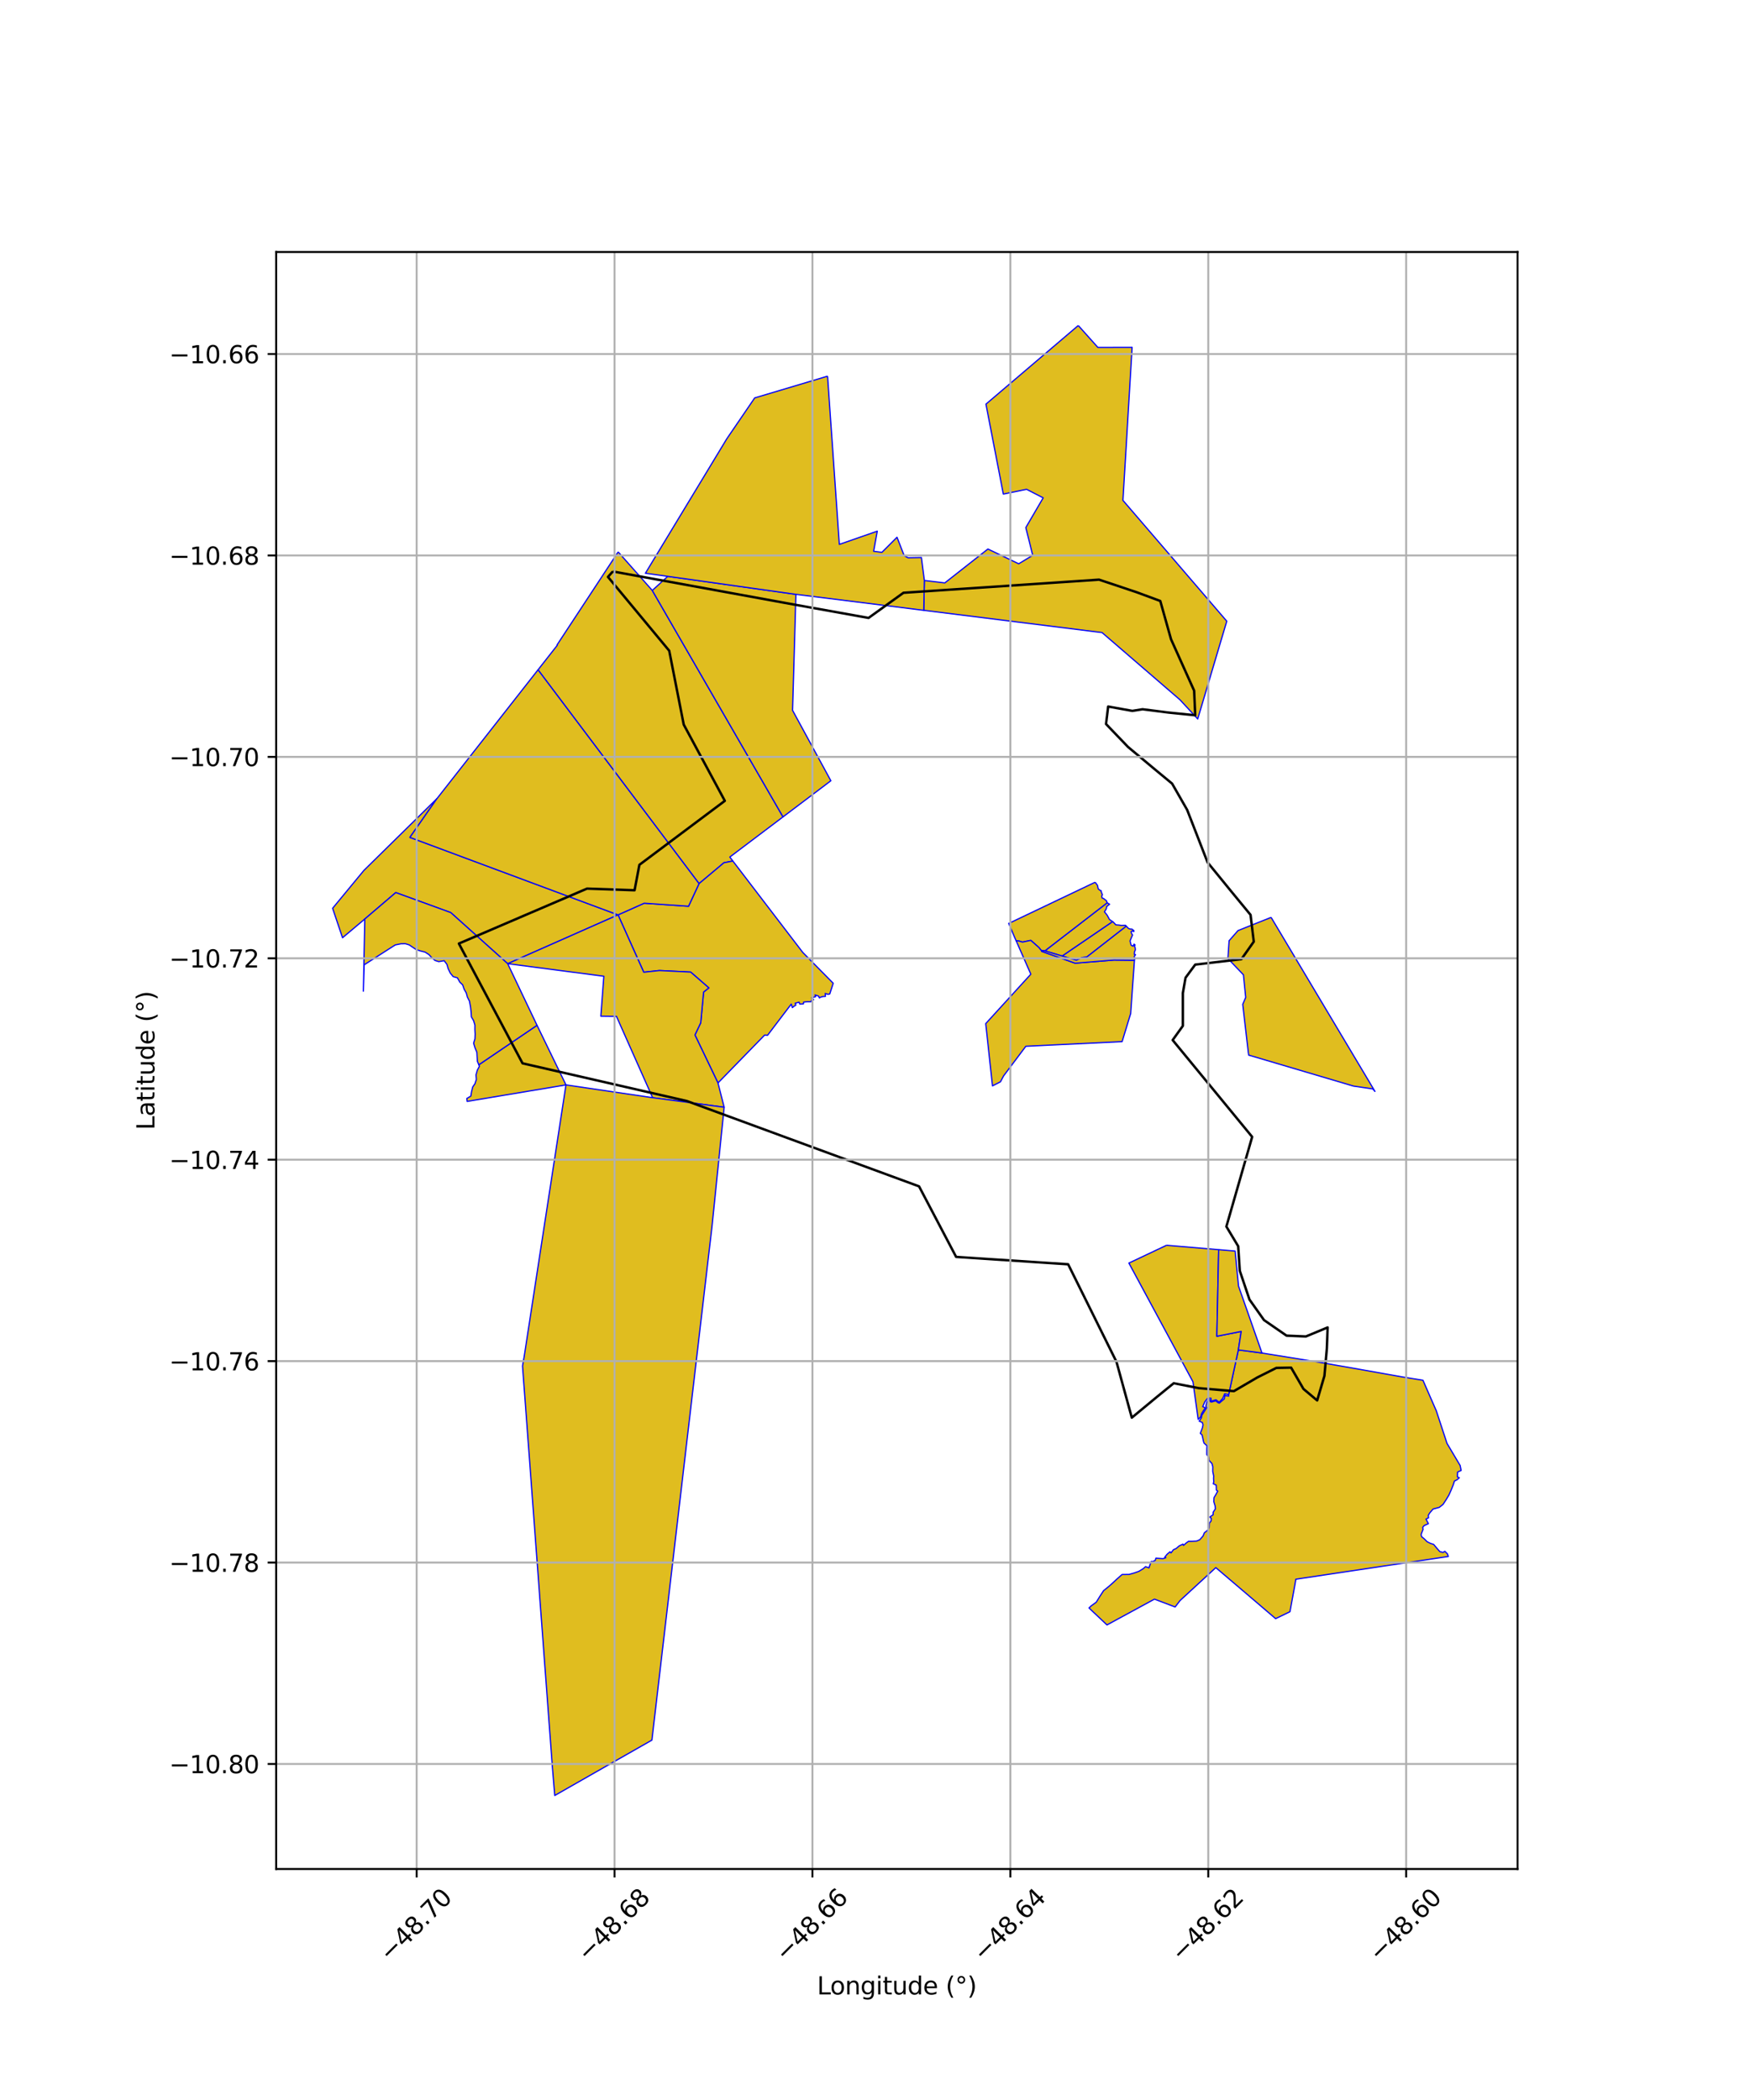 <?xml version="1.0" encoding="utf-8" standalone="no"?>
<!DOCTYPE svg PUBLIC "-//W3C//DTD SVG 1.1//EN"
  "http://www.w3.org/Graphics/SVG/1.1/DTD/svg11.dtd">
<svg xmlns:xlink="http://www.w3.org/1999/xlink" width="720pt" height="864pt" viewBox="0 0 720 864" xmlns="http://www.w3.org/2000/svg" version="1.1">
 <defs>
  <style type="text/css">*{stroke-linejoin: round; stroke-linecap: butt}</style>
 </defs>
 <g id="figure_1">
  <g id="patch_1">
   <path d="M 0 864 
L 720 864 
L 720 0 
L 0 0 
z
" style="fill: #ffffff"/>
  </g>
  <g id="axes_1">
   <g id="patch_2">
    <path d="M 113.628 768.96 
L 624.372 768.96 
L 624.372 103.68 
L 113.628 103.68 
z
" style="fill: #ffffff"/>
   </g>
   <g id="PatchCollection_1">
    <path d="M 254.326 227.074 
L 268.368 242.925 
L 322.155 336.094 
L 300.27 352.613 
L 301.52 354.248 
L 297.85 354.96 
L 287.603 363.553 
L 221.352 275.582 
L 229.315 265.438 
L 229.188 265.321 
L 254.326 227.074 
" clip-path="url(#pfa0e56317e)" style="fill: #e0bd1f; stroke: #0000ff; stroke-width: 0.5"/>
    <path d="M 301.52 354.248 
L 330.284 391.858 
L 342.803 404.532 
L 341.389 408.946 
L 340.638 409.109 
L 339.513 408.738 
L 339.62 409.935 
L 338.525 410.006 
L 337.369 410.353 
L 337.147 410.603 
L 336.755 409.805 
L 335.313 409.34 
L 335.563 410.059 
L 333.911 410.552 
L 334.768 411.316 
L 333.9 411.498 
L 333.648 412.155 
L 332.135 412.145 
L 330.655 412.29 
L 330.533 413.037 
L 329.066 413.115 
L 328.754 412.319 
L 327.161 412.768 
L 327.442 413.531 
L 326.553 414.098 
L 326.01 414.561 
L 325.551 413.111 
L 315.804 425.931 
L 314.603 425.851 
L 295.395 445.562 
L 285.918 425.816 
L 288.295 420.8 
L 289.475 408.153 
L 291.636 406.442 
L 284.153 399.938 
L 271.285 399.31 
L 264.855 400.001 
L 254.278 376.406 
L 265.046 371.606 
L 283.279 372.855 
L 287.603 363.553 
L 297.85 354.96 
L 301.52 354.248 
" clip-path="url(#pfa0e56317e)" style="fill: #e0bd1f; stroke: #0000ff; stroke-width: 0.5"/>
    <path d="M 274.752 237.122 
L 327.456 244.535 
L 326.089 292.272 
L 341.836 321.224 
L 334.979 326.415 
L 322.155 336.094 
L 268.368 242.925 
L 274.752 237.122 
" clip-path="url(#pfa0e56317e)" style="fill: #e0bd1f; stroke: #0000ff; stroke-width: 0.5"/>
    <path d="M 179.8 328.534 
L 168.645 344.525 
L 254.278 376.406 
L 208.875 396.486 
L 185.472 375.478 
L 162.832 367.233 
L 149.911 378.262 
L 140.927 385.814 
L 136.844 373.694 
L 149.711 358.118 
L 179.8 328.534 
" clip-path="url(#pfa0e56317e)" style="fill: #e0bd1f; stroke: #0000ff; stroke-width: 0.5"/>
    <path d="M 221.352 275.582 
L 287.603 363.553 
L 283.279 372.855 
L 265.046 371.606 
L 254.278 376.406 
L 168.645 344.525 
L 179.8 328.534 
L 221.352 275.582 
" clip-path="url(#pfa0e56317e)" style="fill: #e0bd1f; stroke: #0000ff; stroke-width: 0.5"/>
    <path d="M 509.486 555.382 
L 519.214 556.667 
L 523.232 557.32 
L 541.11 560.202 
L 558.794 563.279 
L 577.114 566.544 
L 577.748 566.63 
L 585.449 567.888 
L 590.951 580.488 
L 595.339 593.858 
L 600.754 602.961 
L 601.156 604.98 
L 599.693 605.646 
L 599.601 607.62 
L 600.4 607.995 
L 599.507 608.784 
L 598.397 609.348 
L 597.913 610.876 
L 597.018 613.101 
L 596.127 615.09 
L 595.07 616.867 
L 593.709 618.957 
L 592.138 620.187 
L 589.614 620.854 
L 588.207 622.491 
L 587.623 623.467 
L 587.741 624.473 
L 586.689 624.987 
L 587.674 626.883 
L 585.913 627.678 
L 585.326 628.422 
L 585.48 629.221 
L 584.723 631.208 
L 584.773 631.868 
L 584.965 632.303 
L 585.875 633.027 
L 587.166 634.307 
L 588.504 634.978 
L 589.858 635.423 
L 591.288 637.13 
L 592.383 638.37 
L 593.682 638.725 
L 594.454 638.258 
L 595.489 639.274 
L 595.874 640.39 
L 569.788 644.255 
L 548.728 647.407 
L 533.155 649.736 
L 532.824 651.695 
L 530.727 663.111 
L 524.821 665.956 
L 516.072 658.475 
L 500.223 644.968 
L 497.832 647.169 
L 485.496 658.527 
L 483.48 661.156 
L 474.981 657.932 
L 455.445 668.546 
L 448.046 661.568 
L 448.905 660.727 
L 451.027 659.192 
L 452.467 656.86 
L 454.037 654.449 
L 456.221 652.682 
L 457.998 651.106 
L 459.388 649.791 
L 461.647 647.801 
L 464.553 647.76 
L 466.62 647.175 
L 468.559 646.497 
L 470.311 645.429 
L 471.311 644.577 
L 472.715 645.061 
L 473.64 642.414 
L 474.34 642.45 
L 475.293 641.975 
L 475.564 641.086 
L 478.501 641.276 
L 479.66 640.889 
L 479.223 640.638 
L 480.181 639.455 
L 481.371 638.45 
L 481.777 638.921 
L 482.803 637.578 
L 483.865 637.122 
L 485.138 636.034 
L 486.685 635.306 
L 486.921 635.817 
L 488.1 634.779 
L 488.983 634.148 
L 490.286 634.133 
L 492.317 634.039 
L 493.602 633.503 
L 494.962 631.961 
L 495.519 630.625 
L 497.059 629.41 
L 497.452 628.541 
L 497.537 626.693 
L 498.268 625.78 
L 498.366 624.687 
L 497.739 624.154 
L 498.294 623.765 
L 499.125 623.211 
L 499.14 622.163 
L 500.059 620.747 
L 499.93 619.587 
L 499.393 617.852 
L 499.467 616.181 
L 500.19 614.993 
L 500.998 613.517 
L 500.439 613.017 
L 500.419 611.988 
L 500.372 611.012 
L 499.165 610.462 
L 499.369 609.675 
L 499.29 608.238 
L 499.342 607.266 
L 498.958 605.413 
L 498.978 603.437 
L 498.637 602.153 
L 497.456 600.874 
L 497.239 599.339 
L 496.496 598.488 
L 496.5 596.101 
L 496.591 594.83 
L 495.376 593.74 
L 495.106 592.867 
L 494.842 591.537 
L 494.53 590.301 
L 493.845 589.728 
L 494.716 587.401 
L 494.954 586.205 
L 494.67 585.259 
L 493.386 584.709 
L 494.3 583.315 
L 494.422 582.347 
L 496.49 579.155 
L 496.091 578.653 
L 496.501 576.879 
L 497.262 575.714 
L 497.867 575.959 
L 497.931 576.666 
L 498.436 576.841 
L 500.191 576.349 
L 501.032 577.05 
L 501.666 577.294 
L 502.386 576.663 
L 503.753 575.52 
L 503.979 573.969 
L 504.401 574.221 
L 505.53 574.42 
L 505.508 573.817 
L 509.486 555.382 
" clip-path="url(#pfa0e56317e)" style="fill: #e0bd1f; stroke: #0000ff; stroke-width: 0.5"/>
    <path d="M 479.932 512.343 
L 501.386 514.148 
L 500.645 549.771 
L 510.675 547.789 
L 509.486 555.382 
L 505.491 573.787 
L 503.875 573.44 
L 503.093 575.294 
L 501.623 576.934 
L 500.272 575.905 
L 498.311 576.468 
L 498.219 575.237 
L 496.783 575.343 
L 495.696 576.743 
L 494.839 578.732 
L 495.921 579.225 
L 495.199 580.263 
L 494.365 581.585 
L 494.007 582.905 
L 492.963 583.979 
L 490.82 568.517 
L 464.459 519.664 
L 479.932 512.343 
" clip-path="url(#pfa0e56317e)" style="fill: #e0bd1f; stroke: #0000ff; stroke-width: 0.5"/>
    <path d="M 254.278 376.406 
L 264.855 400.001 
L 271.285 399.31 
L 284.153 399.938 
L 291.636 406.442 
L 289.475 408.153 
L 288.295 420.8 
L 285.918 425.816 
L 295.395 445.562 
L 297.942 455.553 
L 268.504 451.625 
L 253.631 418.162 
L 247.197 418.09 
L 248.444 401.653 
L 208.875 396.486 
L 254.278 376.406 
" clip-path="url(#pfa0e56317e)" style="fill: #e0bd1f; stroke: #0000ff; stroke-width: 0.5"/>
    <path d="M 220.951 421.839 
L 232.857 446.361 
L 192.19 453.155 
L 192.055 451.949 
L 193.721 450.963 
L 193.992 449.203 
L 194.499 447.192 
L 195.446 445.809 
L 195.616 445.169 
L 195.983 444.165 
L 195.842 442.229 
L 196.383 440.317 
L 197.249 438.668 
L 197.001 438.08 
L 220.951 421.839 
" clip-path="url(#pfa0e56317e)" style="fill: #e0bd1f; stroke: #0000ff; stroke-width: 0.5"/>
    <path d="M 162.832 367.233 
L 185.472 375.478 
L 208.875 396.486 
L 220.951 421.839 
L 197.001 438.08 
L 196.417 436.697 
L 196.296 434.721 
L 196.195 432.93 
L 195.422 431.096 
L 194.858 429.186 
L 195.401 427.423 
L 195.479 425.445 
L 195.376 423.628 
L 195.383 421.74 
L 194.84 419.914 
L 193.933 418.357 
L 193.833 416.514 
L 193.584 414.296 
L 193.156 411.906 
L 192.293 410.223 
L 191.833 408.522 
L 190.96 406.987 
L 190.351 405.203 
L 189.173 404.072 
L 188.191 402.306 
L 186.45 401.819 
L 185.22 400.3 
L 184.394 398.535 
L 183.884 396.771 
L 182.739 395.264 
L 180.504 395.645 
L 179.005 395.179 
L 177.679 394.047 
L 176.429 392.708 
L 174.861 391.718 
L 172.774 391.192 
L 171.076 390.579 
L 169.628 389.611 
L 168.374 388.763 
L 166.77 388.273 
L 164.946 388.309 
L 162.604 388.781 
L 149.839 396.951 
L 149.505 407.799 
L 150.08 378.482 
L 149.911 378.262 
L 162.832 367.233 
" clip-path="url(#pfa0e56317e)" style="fill: #e0bd1f; stroke: #0000ff; stroke-width: 0.5"/>
    <path d="M 457.752 379.161 
L 457.927 379.273 
L 459.092 380.499 
L 460.481 380.602 
L 461.373 380.76 
L 463.022 380.676 
L 463.401 381.062 
L 463.357 381.096 
L 447.106 393.772 
L 445.205 393.961 
L 442.837 395.069 
L 436.978 393.331 
L 457.705 379.192 
L 457.752 379.161 
" clip-path="url(#pfa0e56317e)" style="fill: #e0bd1f; stroke: #0000ff; stroke-width: 0.5"/>
    <path d="M 455.509 371.45 
L 456.517 372.025 
L 455.34 372.952 
L 455.173 373.893 
L 454.403 375.131 
L 455.024 375.905 
L 455.514 376.538 
L 456.203 377.802 
L 456.451 378.287 
L 457.752 379.161 
L 457.705 379.192 
L 436.978 393.331 
L 429.879 391.219 
L 455.464 371.484 
L 455.509 371.45 
" clip-path="url(#pfa0e56317e)" style="fill: #e0bd1f; stroke: #0000ff; stroke-width: 0.5"/>
    <path d="M 450.561 362.981 
L 451.059 363.618 
L 451.526 364.254 
L 451.844 365.716 
L 452.544 366.285 
L 453.029 366.451 
L 453.116 367.02 
L 453.572 368.142 
L 453.281 368.575 
L 453.433 369.456 
L 454.079 369.714 
L 455.227 370.592 
L 455.509 371.45 
L 455.464 371.484 
L 429.879 391.219 
L 428.557 391.049 
L 428.208 390.849 
L 427.503 389.914 
L 424.107 386.894 
L 420.67 387.601 
L 419.299 387.184 
L 418.075 387.079 
L 417.47 385.725 
L 415.013 379.926 
L 450.561 362.981 
" clip-path="url(#pfa0e56317e)" style="fill: #e0bd1f; stroke: #0000ff; stroke-width: 0.5"/>
    <path d="M 443.629 133.92 
L 444.223 134.584 
L 451.705 142.95 
L 465.784 142.914 
L 462.011 205.867 
L 469.232 214.264 
L 504.731 255.572 
L 493.178 294.455 
L 492.779 295.801 
L 485.483 287.921 
L 453.41 260.259 
L 380.059 251.105 
L 380.306 238.821 
L 388.713 239.83 
L 406.451 225.883 
L 419.115 231.958 
L 424.885 228.472 
L 423.541 223.043 
L 422.046 217.064 
L 429.193 204.826 
L 422.357 201.321 
L 412.798 203.284 
L 405.643 166.275 
L 443.629 133.92 
" clip-path="url(#pfa0e56317e)" style="fill: #e0bd1f; stroke: #0000ff; stroke-width: 0.5"/>
    <path d="M 340.48 154.767 
L 345.328 223.975 
L 360.937 218.539 
L 359.438 226.809 
L 362.849 227.245 
L 369.057 221.039 
L 372.008 228.628 
L 373.608 229.483 
L 379.095 229.384 
L 380.306 238.821 
L 380.059 251.105 
L 327.456 244.535 
L 274.752 237.122 
L 265.532 235.858 
L 299.018 180.539 
L 310.508 163.708 
L 340.48 154.767 
" clip-path="url(#pfa0e56317e)" style="fill: #e0bd1f; stroke: #0000ff; stroke-width: 0.5"/>
    <path d="M 424.107 386.894 
L 427.503 389.914 
L 428.208 390.849 
L 428.557 391.049 
L 428.562 391.415 
L 442.326 396.279 
L 458.324 394.983 
L 466.644 395.075 
L 466.799 394.302 
L 465.193 416.99 
L 461.668 428.55 
L 422.058 430.464 
L 412.904 442.662 
L 411.617 445.094 
L 408.328 446.765 
L 405.556 421.139 
L 424.114 400.808 
L 418.075 387.079 
L 419.299 387.184 
L 420.67 387.601 
L 424.107 386.894 
" clip-path="url(#pfa0e56317e)" style="fill: #e0bd1f; stroke: #0000ff; stroke-width: 0.5"/>
    <path d="M 463.401 381.062 
L 464.328 382.008 
L 465.153 382.278 
L 465.696 382.242 
L 466.506 382.897 
L 466.471 383.276 
L 465.896 383.026 
L 465.359 383.321 
L 465.627 384.205 
L 465.961 384.678 
L 465.6 385.503 
L 464.931 387.127 
L 465.368 388.878 
L 466.159 389.307 
L 466.59 388.45 
L 467.01 388.804 
L 466.76 389.101 
L 467.049 390.035 
L 467.101 390.879 
L 466.771 391.547 
L 466.687 392.656 
L 467.185 392.792 
L 466.654 393.529 
L 466.799 394.302 
L 466.644 395.075 
L 458.324 394.983 
L 442.326 396.279 
L 428.562 391.415 
L 428.557 391.049 
L 429.879 391.219 
L 436.978 393.331 
L 442.837 395.069 
L 445.205 393.961 
L 447.106 393.772 
L 463.357 381.096 
L 463.401 381.062 
" clip-path="url(#pfa0e56317e)" style="fill: #e0bd1f; stroke: #0000ff; stroke-width: 0.5"/>
    <path d="M 522.97 377.431 
L 565.705 449.045 
L 564.753 447.998 
L 556.847 446.849 
L 514.222 434.241 
L 513.76 434.13 
L 513.583 433.028 
L 511.297 413.214 
L 512.518 410.374 
L 511.585 401.075 
L 505.206 394.385 
L 505.688 387.042 
L 509.345 382.873 
L 522.97 377.431 
" clip-path="url(#pfa0e56317e)" style="fill: #e0bd1f; stroke: #0000ff; stroke-width: 0.5"/>
    <path d="M 232.857 446.361 
L 268.504 451.625 
L 297.942 455.553 
L 292.991 504.157 
L 268.213 715.934 
L 244.416 729.492 
L 228.236 738.72 
L 227.235 726.586 
L 214.982 562.006 
L 215.62 558.388 
L 232.857 446.361 
" clip-path="url(#pfa0e56317e)" style="fill: #e0bd1f; stroke: #0000ff; stroke-width: 0.5"/>
    <path d="M 501.386 514.148 
L 508.169 514.724 
L 509.565 529.146 
L 519.214 556.667 
L 509.486 555.382 
L 510.675 547.789 
L 500.645 549.771 
L 501.386 514.148 
" clip-path="url(#pfa0e56317e)" style="fill: #e0bd1f; stroke: #0000ff; stroke-width: 0.5"/>
   </g>
   <g id="PatchCollection_2">
    <path d="M 252.124 235.112 
L 327.282 248.836 
L 357.345 254.235 
L 371.713 243.886 
L 452.176 238.487 
L 467.649 243.661 
L 477.375 247.261 
L 481.796 263.009 
L 491.302 284.158 
L 491.744 294.282 
L 480.691 293.157 
L 470.081 291.807 
L 465.881 292.482 
L 455.933 290.682 
L 455.049 297.881 
L 464.112 307.331 
L 475.165 316.555 
L 482.239 322.404 
L 488.428 333.203 
L 496.828 354.801 
L 506.554 366.725 
L 514.512 376.399 
L 515.838 387.424 
L 510.754 394.623 
L 491.744 396.873 
L 487.765 402.272 
L 486.66 408.572 
L 486.66 422.07 
L 482.46 427.92 
L 515.175 467.741 
L 504.565 504.638 
L 509.428 512.737 
L 510.091 522.862 
L 514.07 534.673 
L 520.038 543.11 
L 529.322 549.522 
L 537.28 549.859 
L 546.233 546.147 
L 545.901 554.921 
L 544.907 566.058 
L 541.922 576.182 
L 536.287 571.454 
L 531.201 562.683 
L 525.122 562.796 
L 517.275 566.733 
L 507.659 572.357 
L 493.181 571.12 
L 482.902 569.095 
L 476.27 574.495 
L 465.66 583.269 
L 459.36 560.321 
L 439.465 520.162 
L 393.376 517.125 
L 378.123 488.102 
L 282.629 453.005 
L 214.988 437.482 
L 188.793 388.211 
L 241.514 365.6 
L 261.077 366.275 
L 263.066 355.814 
L 298.213 329.491 
L 281.303 298.106 
L 275.335 267.734 
L 250.135 237.362 
L 252.124 235.112 
" clip-path="url(#pfa0e56317e)" style="fill: none; stroke: #000000"/>
   </g>
   <g id="matplotlib.axis_1">
    <g id="xtick_1">
     <g id="line2d_1">
      <path d="M 171.421 768.96 
L 171.421 103.68 
" clip-path="url(#pfa0e56317e)" style="fill: none; stroke: #b0b0b0; stroke-width: 0.8; stroke-linecap: square"/>
     </g>
     <g id="line2d_2">
      <defs>
       <path id="m8a03e02951" d="M 0 0 
L 0 3.5 
" style="stroke: #000000; stroke-width: 0.8"/>
      </defs>
      <g>
       <use xlink:href="#m8a03e02951" x="171.421" y="768.96" style="stroke: #000000; stroke-width: 0.8"/>
      </g>
     </g>
     <g id="text_1">
      <!-- −48.70 -->
      <g transform="translate(160.288 807.501) rotate(-45) scale(0.1 -0.1)">
       <defs>
        <path id="DejaVuSans-2212" d="M 678 2272 
L 4684 2272 
L 4684 1741 
L 678 1741 
L 678 2272 
z
" transform="scale(0.016)"/>
        <path id="DejaVuSans-34" d="M 2419 4116 
L 825 1625 
L 2419 1625 
L 2419 4116 
z
M 2253 4666 
L 3047 4666 
L 3047 1625 
L 3713 1625 
L 3713 1100 
L 3047 1100 
L 3047 0 
L 2419 0 
L 2419 1100 
L 313 1100 
L 313 1709 
L 2253 4666 
z
" transform="scale(0.016)"/>
        <path id="DejaVuSans-38" d="M 2034 2216 
Q 1584 2216 1326 1975 
Q 1069 1734 1069 1313 
Q 1069 891 1326 650 
Q 1584 409 2034 409 
Q 2484 409 2743 651 
Q 3003 894 3003 1313 
Q 3003 1734 2745 1975 
Q 2488 2216 2034 2216 
z
M 1403 2484 
Q 997 2584 770 2862 
Q 544 3141 544 3541 
Q 544 4100 942 4425 
Q 1341 4750 2034 4750 
Q 2731 4750 3128 4425 
Q 3525 4100 3525 3541 
Q 3525 3141 3298 2862 
Q 3072 2584 2669 2484 
Q 3125 2378 3379 2068 
Q 3634 1759 3634 1313 
Q 3634 634 3220 271 
Q 2806 -91 2034 -91 
Q 1263 -91 848 271 
Q 434 634 434 1313 
Q 434 1759 690 2068 
Q 947 2378 1403 2484 
z
M 1172 3481 
Q 1172 3119 1398 2916 
Q 1625 2713 2034 2713 
Q 2441 2713 2670 2916 
Q 2900 3119 2900 3481 
Q 2900 3844 2670 4047 
Q 2441 4250 2034 4250 
Q 1625 4250 1398 4047 
Q 1172 3844 1172 3481 
z
" transform="scale(0.016)"/>
        <path id="DejaVuSans-2e" d="M 684 794 
L 1344 794 
L 1344 0 
L 684 0 
L 684 794 
z
" transform="scale(0.016)"/>
        <path id="DejaVuSans-37" d="M 525 4666 
L 3525 4666 
L 3525 4397 
L 1831 0 
L 1172 0 
L 2766 4134 
L 525 4134 
L 525 4666 
z
" transform="scale(0.016)"/>
        <path id="DejaVuSans-30" d="M 2034 4250 
Q 1547 4250 1301 3770 
Q 1056 3291 1056 2328 
Q 1056 1369 1301 889 
Q 1547 409 2034 409 
Q 2525 409 2770 889 
Q 3016 1369 3016 2328 
Q 3016 3291 2770 3770 
Q 2525 4250 2034 4250 
z
M 2034 4750 
Q 2819 4750 3233 4129 
Q 3647 3509 3647 2328 
Q 3647 1150 3233 529 
Q 2819 -91 2034 -91 
Q 1250 -91 836 529 
Q 422 1150 422 2328 
Q 422 3509 836 4129 
Q 1250 4750 2034 4750 
z
" transform="scale(0.016)"/>
       </defs>
       <use xlink:href="#DejaVuSans-2212"/>
       <use xlink:href="#DejaVuSans-34" transform="translate(83.789 0)"/>
       <use xlink:href="#DejaVuSans-38" transform="translate(147.412 0)"/>
       <use xlink:href="#DejaVuSans-2e" transform="translate(211.035 0)"/>
       <use xlink:href="#DejaVuSans-37" transform="translate(242.822 0)"/>
       <use xlink:href="#DejaVuSans-30" transform="translate(306.445 0)"/>
      </g>
     </g>
    </g>
    <g id="xtick_2">
     <g id="line2d_3">
      <path d="M 252.845 768.96 
L 252.845 103.68 
" clip-path="url(#pfa0e56317e)" style="fill: none; stroke: #b0b0b0; stroke-width: 0.8; stroke-linecap: square"/>
     </g>
     <g id="line2d_4">
      <g>
       <use xlink:href="#m8a03e02951" x="252.845" y="768.96" style="stroke: #000000; stroke-width: 0.8"/>
      </g>
     </g>
     <g id="text_2">
      <!-- −48.68 -->
      <g transform="translate(241.712 807.501) rotate(-45) scale(0.1 -0.1)">
       <defs>
        <path id="DejaVuSans-36" d="M 2113 2584 
Q 1688 2584 1439 2293 
Q 1191 2003 1191 1497 
Q 1191 994 1439 701 
Q 1688 409 2113 409 
Q 2538 409 2786 701 
Q 3034 994 3034 1497 
Q 3034 2003 2786 2293 
Q 2538 2584 2113 2584 
z
M 3366 4563 
L 3366 3988 
Q 3128 4100 2886 4159 
Q 2644 4219 2406 4219 
Q 1781 4219 1451 3797 
Q 1122 3375 1075 2522 
Q 1259 2794 1537 2939 
Q 1816 3084 2150 3084 
Q 2853 3084 3261 2657 
Q 3669 2231 3669 1497 
Q 3669 778 3244 343 
Q 2819 -91 2113 -91 
Q 1303 -91 875 529 
Q 447 1150 447 2328 
Q 447 3434 972 4092 
Q 1497 4750 2381 4750 
Q 2619 4750 2861 4703 
Q 3103 4656 3366 4563 
z
" transform="scale(0.016)"/>
       </defs>
       <use xlink:href="#DejaVuSans-2212"/>
       <use xlink:href="#DejaVuSans-34" transform="translate(83.789 0)"/>
       <use xlink:href="#DejaVuSans-38" transform="translate(147.412 0)"/>
       <use xlink:href="#DejaVuSans-2e" transform="translate(211.035 0)"/>
       <use xlink:href="#DejaVuSans-36" transform="translate(242.822 0)"/>
       <use xlink:href="#DejaVuSans-38" transform="translate(306.445 0)"/>
      </g>
     </g>
    </g>
    <g id="xtick_3">
     <g id="line2d_5">
      <path d="M 334.268 768.96 
L 334.268 103.68 
" clip-path="url(#pfa0e56317e)" style="fill: none; stroke: #b0b0b0; stroke-width: 0.8; stroke-linecap: square"/>
     </g>
     <g id="line2d_6">
      <g>
       <use xlink:href="#m8a03e02951" x="334.268" y="768.96" style="stroke: #000000; stroke-width: 0.8"/>
      </g>
     </g>
     <g id="text_3">
      <!-- −48.66 -->
      <g transform="translate(323.135 807.501) rotate(-45) scale(0.1 -0.1)">
       <use xlink:href="#DejaVuSans-2212"/>
       <use xlink:href="#DejaVuSans-34" transform="translate(83.789 0)"/>
       <use xlink:href="#DejaVuSans-38" transform="translate(147.412 0)"/>
       <use xlink:href="#DejaVuSans-2e" transform="translate(211.035 0)"/>
       <use xlink:href="#DejaVuSans-36" transform="translate(242.822 0)"/>
       <use xlink:href="#DejaVuSans-36" transform="translate(306.445 0)"/>
      </g>
     </g>
    </g>
    <g id="xtick_4">
     <g id="line2d_7">
      <path d="M 415.691 768.96 
L 415.691 103.68 
" clip-path="url(#pfa0e56317e)" style="fill: none; stroke: #b0b0b0; stroke-width: 0.8; stroke-linecap: square"/>
     </g>
     <g id="line2d_8">
      <g>
       <use xlink:href="#m8a03e02951" x="415.691" y="768.96" style="stroke: #000000; stroke-width: 0.8"/>
      </g>
     </g>
     <g id="text_4">
      <!-- −48.64 -->
      <g transform="translate(404.558 807.501) rotate(-45) scale(0.1 -0.1)">
       <use xlink:href="#DejaVuSans-2212"/>
       <use xlink:href="#DejaVuSans-34" transform="translate(83.789 0)"/>
       <use xlink:href="#DejaVuSans-38" transform="translate(147.412 0)"/>
       <use xlink:href="#DejaVuSans-2e" transform="translate(211.035 0)"/>
       <use xlink:href="#DejaVuSans-36" transform="translate(242.822 0)"/>
       <use xlink:href="#DejaVuSans-34" transform="translate(306.445 0)"/>
      </g>
     </g>
    </g>
    <g id="xtick_5">
     <g id="line2d_9">
      <path d="M 497.114 768.96 
L 497.114 103.68 
" clip-path="url(#pfa0e56317e)" style="fill: none; stroke: #b0b0b0; stroke-width: 0.8; stroke-linecap: square"/>
     </g>
     <g id="line2d_10">
      <g>
       <use xlink:href="#m8a03e02951" x="497.114" y="768.96" style="stroke: #000000; stroke-width: 0.8"/>
      </g>
     </g>
     <g id="text_5">
      <!-- −48.62 -->
      <g transform="translate(485.981 807.501) rotate(-45) scale(0.1 -0.1)">
       <defs>
        <path id="DejaVuSans-32" d="M 1228 531 
L 3431 531 
L 3431 0 
L 469 0 
L 469 531 
Q 828 903 1448 1529 
Q 2069 2156 2228 2338 
Q 2531 2678 2651 2914 
Q 2772 3150 2772 3378 
Q 2772 3750 2511 3984 
Q 2250 4219 1831 4219 
Q 1534 4219 1204 4116 
Q 875 4013 500 3803 
L 500 4441 
Q 881 4594 1212 4672 
Q 1544 4750 1819 4750 
Q 2544 4750 2975 4387 
Q 3406 4025 3406 3419 
Q 3406 3131 3298 2873 
Q 3191 2616 2906 2266 
Q 2828 2175 2409 1742 
Q 1991 1309 1228 531 
z
" transform="scale(0.016)"/>
       </defs>
       <use xlink:href="#DejaVuSans-2212"/>
       <use xlink:href="#DejaVuSans-34" transform="translate(83.789 0)"/>
       <use xlink:href="#DejaVuSans-38" transform="translate(147.412 0)"/>
       <use xlink:href="#DejaVuSans-2e" transform="translate(211.035 0)"/>
       <use xlink:href="#DejaVuSans-36" transform="translate(242.822 0)"/>
       <use xlink:href="#DejaVuSans-32" transform="translate(306.445 0)"/>
      </g>
     </g>
    </g>
    <g id="xtick_6">
     <g id="line2d_11">
      <path d="M 578.538 768.96 
L 578.538 103.68 
" clip-path="url(#pfa0e56317e)" style="fill: none; stroke: #b0b0b0; stroke-width: 0.8; stroke-linecap: square"/>
     </g>
     <g id="line2d_12">
      <g>
       <use xlink:href="#m8a03e02951" x="578.538" y="768.96" style="stroke: #000000; stroke-width: 0.8"/>
      </g>
     </g>
     <g id="text_6">
      <!-- −48.60 -->
      <g transform="translate(567.404 807.501) rotate(-45) scale(0.1 -0.1)">
       <use xlink:href="#DejaVuSans-2212"/>
       <use xlink:href="#DejaVuSans-34" transform="translate(83.789 0)"/>
       <use xlink:href="#DejaVuSans-38" transform="translate(147.412 0)"/>
       <use xlink:href="#DejaVuSans-2e" transform="translate(211.035 0)"/>
       <use xlink:href="#DejaVuSans-36" transform="translate(242.822 0)"/>
       <use xlink:href="#DejaVuSans-30" transform="translate(306.445 0)"/>
      </g>
     </g>
    </g>
    <g id="text_7">
     <!-- Longitude (°) -->
     <g transform="translate(336.14 820.57) scale(0.1 -0.1)">
      <defs>
       <path id="DejaVuSans-4c" d="M 628 4666 
L 1259 4666 
L 1259 531 
L 3531 531 
L 3531 0 
L 628 0 
L 628 4666 
z
" transform="scale(0.016)"/>
       <path id="DejaVuSans-6f" d="M 1959 3097 
Q 1497 3097 1228 2736 
Q 959 2375 959 1747 
Q 959 1119 1226 758 
Q 1494 397 1959 397 
Q 2419 397 2687 759 
Q 2956 1122 2956 1747 
Q 2956 2369 2687 2733 
Q 2419 3097 1959 3097 
z
M 1959 3584 
Q 2709 3584 3137 3096 
Q 3566 2609 3566 1747 
Q 3566 888 3137 398 
Q 2709 -91 1959 -91 
Q 1206 -91 779 398 
Q 353 888 353 1747 
Q 353 2609 779 3096 
Q 1206 3584 1959 3584 
z
" transform="scale(0.016)"/>
       <path id="DejaVuSans-6e" d="M 3513 2113 
L 3513 0 
L 2938 0 
L 2938 2094 
Q 2938 2591 2744 2837 
Q 2550 3084 2163 3084 
Q 1697 3084 1428 2787 
Q 1159 2491 1159 1978 
L 1159 0 
L 581 0 
L 581 3500 
L 1159 3500 
L 1159 2956 
Q 1366 3272 1645 3428 
Q 1925 3584 2291 3584 
Q 2894 3584 3203 3211 
Q 3513 2838 3513 2113 
z
" transform="scale(0.016)"/>
       <path id="DejaVuSans-67" d="M 2906 1791 
Q 2906 2416 2648 2759 
Q 2391 3103 1925 3103 
Q 1463 3103 1205 2759 
Q 947 2416 947 1791 
Q 947 1169 1205 825 
Q 1463 481 1925 481 
Q 2391 481 2648 825 
Q 2906 1169 2906 1791 
z
M 3481 434 
Q 3481 -459 3084 -895 
Q 2688 -1331 1869 -1331 
Q 1566 -1331 1297 -1286 
Q 1028 -1241 775 -1147 
L 775 -588 
Q 1028 -725 1275 -790 
Q 1522 -856 1778 -856 
Q 2344 -856 2625 -561 
Q 2906 -266 2906 331 
L 2906 616 
Q 2728 306 2450 153 
Q 2172 0 1784 0 
Q 1141 0 747 490 
Q 353 981 353 1791 
Q 353 2603 747 3093 
Q 1141 3584 1784 3584 
Q 2172 3584 2450 3431 
Q 2728 3278 2906 2969 
L 2906 3500 
L 3481 3500 
L 3481 434 
z
" transform="scale(0.016)"/>
       <path id="DejaVuSans-69" d="M 603 3500 
L 1178 3500 
L 1178 0 
L 603 0 
L 603 3500 
z
M 603 4863 
L 1178 4863 
L 1178 4134 
L 603 4134 
L 603 4863 
z
" transform="scale(0.016)"/>
       <path id="DejaVuSans-74" d="M 1172 4494 
L 1172 3500 
L 2356 3500 
L 2356 3053 
L 1172 3053 
L 1172 1153 
Q 1172 725 1289 603 
Q 1406 481 1766 481 
L 2356 481 
L 2356 0 
L 1766 0 
Q 1100 0 847 248 
Q 594 497 594 1153 
L 594 3053 
L 172 3053 
L 172 3500 
L 594 3500 
L 594 4494 
L 1172 4494 
z
" transform="scale(0.016)"/>
       <path id="DejaVuSans-75" d="M 544 1381 
L 544 3500 
L 1119 3500 
L 1119 1403 
Q 1119 906 1312 657 
Q 1506 409 1894 409 
Q 2359 409 2629 706 
Q 2900 1003 2900 1516 
L 2900 3500 
L 3475 3500 
L 3475 0 
L 2900 0 
L 2900 538 
Q 2691 219 2414 64 
Q 2138 -91 1772 -91 
Q 1169 -91 856 284 
Q 544 659 544 1381 
z
M 1991 3584 
L 1991 3584 
z
" transform="scale(0.016)"/>
       <path id="DejaVuSans-64" d="M 2906 2969 
L 2906 4863 
L 3481 4863 
L 3481 0 
L 2906 0 
L 2906 525 
Q 2725 213 2448 61 
Q 2172 -91 1784 -91 
Q 1150 -91 751 415 
Q 353 922 353 1747 
Q 353 2572 751 3078 
Q 1150 3584 1784 3584 
Q 2172 3584 2448 3432 
Q 2725 3281 2906 2969 
z
M 947 1747 
Q 947 1113 1208 752 
Q 1469 391 1925 391 
Q 2381 391 2643 752 
Q 2906 1113 2906 1747 
Q 2906 2381 2643 2742 
Q 2381 3103 1925 3103 
Q 1469 3103 1208 2742 
Q 947 2381 947 1747 
z
" transform="scale(0.016)"/>
       <path id="DejaVuSans-65" d="M 3597 1894 
L 3597 1613 
L 953 1613 
Q 991 1019 1311 708 
Q 1631 397 2203 397 
Q 2534 397 2845 478 
Q 3156 559 3463 722 
L 3463 178 
Q 3153 47 2828 -22 
Q 2503 -91 2169 -91 
Q 1331 -91 842 396 
Q 353 884 353 1716 
Q 353 2575 817 3079 
Q 1281 3584 2069 3584 
Q 2775 3584 3186 3129 
Q 3597 2675 3597 1894 
z
M 3022 2063 
Q 3016 2534 2758 2815 
Q 2500 3097 2075 3097 
Q 1594 3097 1305 2825 
Q 1016 2553 972 2059 
L 3022 2063 
z
" transform="scale(0.016)"/>
       <path id="DejaVuSans-20" transform="scale(0.016)"/>
       <path id="DejaVuSans-28" d="M 1984 4856 
Q 1566 4138 1362 3434 
Q 1159 2731 1159 2009 
Q 1159 1288 1364 580 
Q 1569 -128 1984 -844 
L 1484 -844 
Q 1016 -109 783 600 
Q 550 1309 550 2009 
Q 550 2706 781 3412 
Q 1013 4119 1484 4856 
L 1984 4856 
z
" transform="scale(0.016)"/>
       <path id="DejaVuSans-b0" d="M 1600 4347 
Q 1350 4347 1178 4173 
Q 1006 4000 1006 3750 
Q 1006 3503 1178 3333 
Q 1350 3163 1600 3163 
Q 1850 3163 2022 3333 
Q 2194 3503 2194 3750 
Q 2194 3997 2020 4172 
Q 1847 4347 1600 4347 
z
M 1600 4750 
Q 1800 4750 1984 4673 
Q 2169 4597 2303 4453 
Q 2447 4313 2519 4134 
Q 2591 3956 2591 3750 
Q 2591 3338 2302 3052 
Q 2013 2766 1594 2766 
Q 1172 2766 890 3047 
Q 609 3328 609 3750 
Q 609 4169 896 4459 
Q 1184 4750 1600 4750 
z
" transform="scale(0.016)"/>
       <path id="DejaVuSans-29" d="M 513 4856 
L 1013 4856 
Q 1481 4119 1714 3412 
Q 1947 2706 1947 2009 
Q 1947 1309 1714 600 
Q 1481 -109 1013 -844 
L 513 -844 
Q 928 -128 1133 580 
Q 1338 1288 1338 2009 
Q 1338 2731 1133 3434 
Q 928 4138 513 4856 
z
" transform="scale(0.016)"/>
      </defs>
      <use xlink:href="#DejaVuSans-4c"/>
      <use xlink:href="#DejaVuSans-6f" transform="translate(53.963 0)"/>
      <use xlink:href="#DejaVuSans-6e" transform="translate(115.145 0)"/>
      <use xlink:href="#DejaVuSans-67" transform="translate(178.523 0)"/>
      <use xlink:href="#DejaVuSans-69" transform="translate(242 0)"/>
      <use xlink:href="#DejaVuSans-74" transform="translate(269.783 0)"/>
      <use xlink:href="#DejaVuSans-75" transform="translate(308.992 0)"/>
      <use xlink:href="#DejaVuSans-64" transform="translate(372.371 0)"/>
      <use xlink:href="#DejaVuSans-65" transform="translate(435.848 0)"/>
      <use xlink:href="#DejaVuSans-20" transform="translate(497.371 0)"/>
      <use xlink:href="#DejaVuSans-28" transform="translate(529.158 0)"/>
      <use xlink:href="#DejaVuSans-b0" transform="translate(568.172 0)"/>
      <use xlink:href="#DejaVuSans-29" transform="translate(618.172 0)"/>
     </g>
    </g>
   </g>
   <g id="matplotlib.axis_2">
    <g id="ytick_1">
     <g id="line2d_13">
      <path d="M 113.628 725.751 
L 624.372 725.751 
" clip-path="url(#pfa0e56317e)" style="fill: none; stroke: #b0b0b0; stroke-width: 0.8; stroke-linecap: square"/>
     </g>
     <g id="line2d_14">
      <defs>
       <path id="md3ba5205c4" d="M 0 0 
L -3.5 0 
" style="stroke: #000000; stroke-width: 0.8"/>
      </defs>
      <g>
       <use xlink:href="#md3ba5205c4" x="113.628" y="725.751" style="stroke: #000000; stroke-width: 0.8"/>
      </g>
     </g>
     <g id="text_8">
      <!-- −10.80 -->
      <g transform="translate(69.62 729.55) scale(0.1 -0.1)">
       <defs>
        <path id="DejaVuSans-31" d="M 794 531 
L 1825 531 
L 1825 4091 
L 703 3866 
L 703 4441 
L 1819 4666 
L 2450 4666 
L 2450 531 
L 3481 531 
L 3481 0 
L 794 0 
L 794 531 
z
" transform="scale(0.016)"/>
       </defs>
       <use xlink:href="#DejaVuSans-2212"/>
       <use xlink:href="#DejaVuSans-31" transform="translate(83.789 0)"/>
       <use xlink:href="#DejaVuSans-30" transform="translate(147.412 0)"/>
       <use xlink:href="#DejaVuSans-2e" transform="translate(211.035 0)"/>
       <use xlink:href="#DejaVuSans-38" transform="translate(242.822 0)"/>
       <use xlink:href="#DejaVuSans-30" transform="translate(306.445 0)"/>
      </g>
     </g>
    </g>
    <g id="ytick_2">
     <g id="line2d_15">
      <path d="M 113.628 642.88 
L 624.372 642.88 
" clip-path="url(#pfa0e56317e)" style="fill: none; stroke: #b0b0b0; stroke-width: 0.8; stroke-linecap: square"/>
     </g>
     <g id="line2d_16">
      <g>
       <use xlink:href="#md3ba5205c4" x="113.628" y="642.88" style="stroke: #000000; stroke-width: 0.8"/>
      </g>
     </g>
     <g id="text_9">
      <!-- −10.78 -->
      <g transform="translate(69.62 646.68) scale(0.1 -0.1)">
       <use xlink:href="#DejaVuSans-2212"/>
       <use xlink:href="#DejaVuSans-31" transform="translate(83.789 0)"/>
       <use xlink:href="#DejaVuSans-30" transform="translate(147.412 0)"/>
       <use xlink:href="#DejaVuSans-2e" transform="translate(211.035 0)"/>
       <use xlink:href="#DejaVuSans-37" transform="translate(242.822 0)"/>
       <use xlink:href="#DejaVuSans-38" transform="translate(306.445 0)"/>
      </g>
     </g>
    </g>
    <g id="ytick_3">
     <g id="line2d_17">
      <path d="M 113.628 560.01 
L 624.372 560.01 
" clip-path="url(#pfa0e56317e)" style="fill: none; stroke: #b0b0b0; stroke-width: 0.8; stroke-linecap: square"/>
     </g>
     <g id="line2d_18">
      <g>
       <use xlink:href="#md3ba5205c4" x="113.628" y="560.01" style="stroke: #000000; stroke-width: 0.8"/>
      </g>
     </g>
     <g id="text_10">
      <!-- −10.76 -->
      <g transform="translate(69.62 563.809) scale(0.1 -0.1)">
       <use xlink:href="#DejaVuSans-2212"/>
       <use xlink:href="#DejaVuSans-31" transform="translate(83.789 0)"/>
       <use xlink:href="#DejaVuSans-30" transform="translate(147.412 0)"/>
       <use xlink:href="#DejaVuSans-2e" transform="translate(211.035 0)"/>
       <use xlink:href="#DejaVuSans-37" transform="translate(242.822 0)"/>
       <use xlink:href="#DejaVuSans-36" transform="translate(306.445 0)"/>
      </g>
     </g>
    </g>
    <g id="ytick_4">
     <g id="line2d_19">
      <path d="M 113.628 477.139 
L 624.372 477.139 
" clip-path="url(#pfa0e56317e)" style="fill: none; stroke: #b0b0b0; stroke-width: 0.8; stroke-linecap: square"/>
     </g>
     <g id="line2d_20">
      <g>
       <use xlink:href="#md3ba5205c4" x="113.628" y="477.139" style="stroke: #000000; stroke-width: 0.8"/>
      </g>
     </g>
     <g id="text_11">
      <!-- −10.74 -->
      <g transform="translate(69.62 480.939) scale(0.1 -0.1)">
       <use xlink:href="#DejaVuSans-2212"/>
       <use xlink:href="#DejaVuSans-31" transform="translate(83.789 0)"/>
       <use xlink:href="#DejaVuSans-30" transform="translate(147.412 0)"/>
       <use xlink:href="#DejaVuSans-2e" transform="translate(211.035 0)"/>
       <use xlink:href="#DejaVuSans-37" transform="translate(242.822 0)"/>
       <use xlink:href="#DejaVuSans-34" transform="translate(306.445 0)"/>
      </g>
     </g>
    </g>
    <g id="ytick_5">
     <g id="line2d_21">
      <path d="M 113.628 394.269 
L 624.372 394.269 
" clip-path="url(#pfa0e56317e)" style="fill: none; stroke: #b0b0b0; stroke-width: 0.8; stroke-linecap: square"/>
     </g>
     <g id="line2d_22">
      <g>
       <use xlink:href="#md3ba5205c4" x="113.628" y="394.269" style="stroke: #000000; stroke-width: 0.8"/>
      </g>
     </g>
     <g id="text_12">
      <!-- −10.72 -->
      <g transform="translate(69.62 398.068) scale(0.1 -0.1)">
       <use xlink:href="#DejaVuSans-2212"/>
       <use xlink:href="#DejaVuSans-31" transform="translate(83.789 0)"/>
       <use xlink:href="#DejaVuSans-30" transform="translate(147.412 0)"/>
       <use xlink:href="#DejaVuSans-2e" transform="translate(211.035 0)"/>
       <use xlink:href="#DejaVuSans-37" transform="translate(242.822 0)"/>
       <use xlink:href="#DejaVuSans-32" transform="translate(306.445 0)"/>
      </g>
     </g>
    </g>
    <g id="ytick_6">
     <g id="line2d_23">
      <path d="M 113.628 311.399 
L 624.372 311.399 
" clip-path="url(#pfa0e56317e)" style="fill: none; stroke: #b0b0b0; stroke-width: 0.8; stroke-linecap: square"/>
     </g>
     <g id="line2d_24">
      <g>
       <use xlink:href="#md3ba5205c4" x="113.628" y="311.399" style="stroke: #000000; stroke-width: 0.8"/>
      </g>
     </g>
     <g id="text_13">
      <!-- −10.70 -->
      <g transform="translate(69.62 315.198) scale(0.1 -0.1)">
       <use xlink:href="#DejaVuSans-2212"/>
       <use xlink:href="#DejaVuSans-31" transform="translate(83.789 0)"/>
       <use xlink:href="#DejaVuSans-30" transform="translate(147.412 0)"/>
       <use xlink:href="#DejaVuSans-2e" transform="translate(211.035 0)"/>
       <use xlink:href="#DejaVuSans-37" transform="translate(242.822 0)"/>
       <use xlink:href="#DejaVuSans-30" transform="translate(306.445 0)"/>
      </g>
     </g>
    </g>
    <g id="ytick_7">
     <g id="line2d_25">
      <path d="M 113.628 228.528 
L 624.372 228.528 
" clip-path="url(#pfa0e56317e)" style="fill: none; stroke: #b0b0b0; stroke-width: 0.8; stroke-linecap: square"/>
     </g>
     <g id="line2d_26">
      <g>
       <use xlink:href="#md3ba5205c4" x="113.628" y="228.528" style="stroke: #000000; stroke-width: 0.8"/>
      </g>
     </g>
     <g id="text_14">
      <!-- −10.68 -->
      <g transform="translate(69.62 232.327) scale(0.1 -0.1)">
       <use xlink:href="#DejaVuSans-2212"/>
       <use xlink:href="#DejaVuSans-31" transform="translate(83.789 0)"/>
       <use xlink:href="#DejaVuSans-30" transform="translate(147.412 0)"/>
       <use xlink:href="#DejaVuSans-2e" transform="translate(211.035 0)"/>
       <use xlink:href="#DejaVuSans-36" transform="translate(242.822 0)"/>
       <use xlink:href="#DejaVuSans-38" transform="translate(306.445 0)"/>
      </g>
     </g>
    </g>
    <g id="ytick_8">
     <g id="line2d_27">
      <path d="M 113.628 145.658 
L 624.372 145.658 
" clip-path="url(#pfa0e56317e)" style="fill: none; stroke: #b0b0b0; stroke-width: 0.8; stroke-linecap: square"/>
     </g>
     <g id="line2d_28">
      <g>
       <use xlink:href="#md3ba5205c4" x="113.628" y="145.658" style="stroke: #000000; stroke-width: 0.8"/>
      </g>
     </g>
     <g id="text_15">
      <!-- −10.66 -->
      <g transform="translate(69.62 149.457) scale(0.1 -0.1)">
       <use xlink:href="#DejaVuSans-2212"/>
       <use xlink:href="#DejaVuSans-31" transform="translate(83.789 0)"/>
       <use xlink:href="#DejaVuSans-30" transform="translate(147.412 0)"/>
       <use xlink:href="#DejaVuSans-2e" transform="translate(211.035 0)"/>
       <use xlink:href="#DejaVuSans-36" transform="translate(242.822 0)"/>
       <use xlink:href="#DejaVuSans-36" transform="translate(306.445 0)"/>
      </g>
     </g>
    </g>
    <g id="text_16">
     <!-- Latitude (°) -->
     <g transform="translate(63.541 464.89) rotate(-90) scale(0.1 -0.1)">
      <defs>
       <path id="DejaVuSans-61" d="M 2194 1759 
Q 1497 1759 1228 1600 
Q 959 1441 959 1056 
Q 959 750 1161 570 
Q 1363 391 1709 391 
Q 2188 391 2477 730 
Q 2766 1069 2766 1631 
L 2766 1759 
L 2194 1759 
z
M 3341 1997 
L 3341 0 
L 2766 0 
L 2766 531 
Q 2569 213 2275 61 
Q 1981 -91 1556 -91 
Q 1019 -91 701 211 
Q 384 513 384 1019 
Q 384 1609 779 1909 
Q 1175 2209 1959 2209 
L 2766 2209 
L 2766 2266 
Q 2766 2663 2505 2880 
Q 2244 3097 1772 3097 
Q 1472 3097 1187 3025 
Q 903 2953 641 2809 
L 641 3341 
Q 956 3463 1253 3523 
Q 1550 3584 1831 3584 
Q 2591 3584 2966 3190 
Q 3341 2797 3341 1997 
z
" transform="scale(0.016)"/>
      </defs>
      <use xlink:href="#DejaVuSans-4c"/>
      <use xlink:href="#DejaVuSans-61" transform="translate(55.713 0)"/>
      <use xlink:href="#DejaVuSans-74" transform="translate(116.992 0)"/>
      <use xlink:href="#DejaVuSans-69" transform="translate(156.201 0)"/>
      <use xlink:href="#DejaVuSans-74" transform="translate(183.984 0)"/>
      <use xlink:href="#DejaVuSans-75" transform="translate(223.193 0)"/>
      <use xlink:href="#DejaVuSans-64" transform="translate(286.572 0)"/>
      <use xlink:href="#DejaVuSans-65" transform="translate(350.049 0)"/>
      <use xlink:href="#DejaVuSans-20" transform="translate(411.572 0)"/>
      <use xlink:href="#DejaVuSans-28" transform="translate(443.359 0)"/>
      <use xlink:href="#DejaVuSans-b0" transform="translate(482.373 0)"/>
      <use xlink:href="#DejaVuSans-29" transform="translate(532.373 0)"/>
     </g>
    </g>
   </g>
   <g id="patch_3">
    <path d="M 113.628 768.96 
L 113.628 103.68 
" style="fill: none; stroke: #000000; stroke-width: 0.8; stroke-linejoin: miter; stroke-linecap: square"/>
   </g>
   <g id="patch_4">
    <path d="M 624.372 768.96 
L 624.372 103.68 
" style="fill: none; stroke: #000000; stroke-width: 0.8; stroke-linejoin: miter; stroke-linecap: square"/>
   </g>
   <g id="patch_5">
    <path d="M 113.628 768.96 
L 624.372 768.96 
" style="fill: none; stroke: #000000; stroke-width: 0.8; stroke-linejoin: miter; stroke-linecap: square"/>
   </g>
   <g id="patch_6">
    <path d="M 113.628 103.68 
L 624.372 103.68 
" style="fill: none; stroke: #000000; stroke-width: 0.8; stroke-linejoin: miter; stroke-linecap: square"/>
   </g>
   <g id="legend_1">
    <g id="patch_7">
     <path d="M 279.837 941.308 
L 458.163 941.308 
Q 460.163 941.308 460.163 939.308 
L 460.163 909.016 
Q 460.163 907.016 458.163 907.016 
L 279.837 907.016 
Q 277.837 907.016 277.837 909.016 
L 277.837 939.308 
Q 277.837 941.308 279.837 941.308 
z
" style="fill: #ffffff; opacity: 0.8; stroke: #cccccc; stroke-linejoin: miter"/>
    </g>
    <g id="text_17">
     <!-- Legenda -->
     <g transform="translate(343.281 920.134) scale(0.12 -0.12)">
      <use xlink:href="#DejaVuSans-4c"/>
      <use xlink:href="#DejaVuSans-65" transform="translate(53.963 0)"/>
      <use xlink:href="#DejaVuSans-67" transform="translate(115.486 0)"/>
      <use xlink:href="#DejaVuSans-65" transform="translate(178.963 0)"/>
      <use xlink:href="#DejaVuSans-6e" transform="translate(240.486 0)"/>
      <use xlink:href="#DejaVuSans-64" transform="translate(303.865 0)"/>
      <use xlink:href="#DejaVuSans-61" transform="translate(367.342 0)"/>
     </g>
    </g>
    <g id="patch_8">
     <path style="fill: none; stroke: #000000; stroke-linejoin: miter"/>
    </g>
    <g id="text_18">
     <!-- Gleba Federal -->
     <g transform="translate(309.837 935.228) scale(0.1 -0.1)">
      <defs>
       <path id="DejaVuSans-47" d="M 3809 666 
L 3809 1919 
L 2778 1919 
L 2778 2438 
L 4434 2438 
L 4434 434 
Q 4069 175 3628 42 
Q 3188 -91 2688 -91 
Q 1594 -91 976 548 
Q 359 1188 359 2328 
Q 359 3472 976 4111 
Q 1594 4750 2688 4750 
Q 3144 4750 3555 4637 
Q 3966 4525 4313 4306 
L 4313 3634 
Q 3963 3931 3569 4081 
Q 3175 4231 2741 4231 
Q 1884 4231 1454 3753 
Q 1025 3275 1025 2328 
Q 1025 1384 1454 906 
Q 1884 428 2741 428 
Q 3075 428 3337 486 
Q 3600 544 3809 666 
z
" transform="scale(0.016)"/>
       <path id="DejaVuSans-6c" d="M 603 4863 
L 1178 4863 
L 1178 0 
L 603 0 
L 603 4863 
z
" transform="scale(0.016)"/>
       <path id="DejaVuSans-62" d="M 3116 1747 
Q 3116 2381 2855 2742 
Q 2594 3103 2138 3103 
Q 1681 3103 1420 2742 
Q 1159 2381 1159 1747 
Q 1159 1113 1420 752 
Q 1681 391 2138 391 
Q 2594 391 2855 752 
Q 3116 1113 3116 1747 
z
M 1159 2969 
Q 1341 3281 1617 3432 
Q 1894 3584 2278 3584 
Q 2916 3584 3314 3078 
Q 3713 2572 3713 1747 
Q 3713 922 3314 415 
Q 2916 -91 2278 -91 
Q 1894 -91 1617 61 
Q 1341 213 1159 525 
L 1159 0 
L 581 0 
L 581 4863 
L 1159 4863 
L 1159 2969 
z
" transform="scale(0.016)"/>
       <path id="DejaVuSans-46" d="M 628 4666 
L 3309 4666 
L 3309 4134 
L 1259 4134 
L 1259 2759 
L 3109 2759 
L 3109 2228 
L 1259 2228 
L 1259 0 
L 628 0 
L 628 4666 
z
" transform="scale(0.016)"/>
       <path id="DejaVuSans-72" d="M 2631 2963 
Q 2534 3019 2420 3045 
Q 2306 3072 2169 3072 
Q 1681 3072 1420 2755 
Q 1159 2438 1159 1844 
L 1159 0 
L 581 0 
L 581 3500 
L 1159 3500 
L 1159 2956 
Q 1341 3275 1631 3429 
Q 1922 3584 2338 3584 
Q 2397 3584 2469 3576 
Q 2541 3569 2628 3553 
L 2631 2963 
z
" transform="scale(0.016)"/>
      </defs>
      <use xlink:href="#DejaVuSans-47"/>
      <use xlink:href="#DejaVuSans-6c" transform="translate(77.49 0)"/>
      <use xlink:href="#DejaVuSans-65" transform="translate(105.273 0)"/>
      <use xlink:href="#DejaVuSans-62" transform="translate(166.797 0)"/>
      <use xlink:href="#DejaVuSans-61" transform="translate(230.273 0)"/>
      <use xlink:href="#DejaVuSans-20" transform="translate(291.553 0)"/>
      <use xlink:href="#DejaVuSans-46" transform="translate(323.34 0)"/>
      <use xlink:href="#DejaVuSans-65" transform="translate(375.359 0)"/>
      <use xlink:href="#DejaVuSans-64" transform="translate(436.883 0)"/>
      <use xlink:href="#DejaVuSans-65" transform="translate(500.359 0)"/>
      <use xlink:href="#DejaVuSans-72" transform="translate(561.883 0)"/>
      <use xlink:href="#DejaVuSans-61" transform="translate(602.996 0)"/>
      <use xlink:href="#DejaVuSans-6c" transform="translate(664.275 0)"/>
     </g>
    </g>
    <g id="patch_9">
     <path d="M 399.045 935.228 
L 419.045 935.228 
L 419.045 928.228 
L 399.045 928.228 
z
" style="fill: #e0bd1f; opacity: 0.6"/>
    </g>
    <g id="text_19">
     <!-- SIGEF -->
     <g transform="translate(427.045 935.228) scale(0.1 -0.1)">
      <defs>
       <path id="DejaVuSans-53" d="M 3425 4513 
L 3425 3897 
Q 3066 4069 2747 4153 
Q 2428 4238 2131 4238 
Q 1616 4238 1336 4038 
Q 1056 3838 1056 3469 
Q 1056 3159 1242 3001 
Q 1428 2844 1947 2747 
L 2328 2669 
Q 3034 2534 3370 2195 
Q 3706 1856 3706 1288 
Q 3706 609 3251 259 
Q 2797 -91 1919 -91 
Q 1588 -91 1214 -16 
Q 841 59 441 206 
L 441 856 
Q 825 641 1194 531 
Q 1563 422 1919 422 
Q 2459 422 2753 634 
Q 3047 847 3047 1241 
Q 3047 1584 2836 1778 
Q 2625 1972 2144 2069 
L 1759 2144 
Q 1053 2284 737 2584 
Q 422 2884 422 3419 
Q 422 4038 858 4394 
Q 1294 4750 2059 4750 
Q 2388 4750 2728 4690 
Q 3069 4631 3425 4513 
z
" transform="scale(0.016)"/>
       <path id="DejaVuSans-49" d="M 628 4666 
L 1259 4666 
L 1259 0 
L 628 0 
L 628 4666 
z
" transform="scale(0.016)"/>
       <path id="DejaVuSans-45" d="M 628 4666 
L 3578 4666 
L 3578 4134 
L 1259 4134 
L 1259 2753 
L 3481 2753 
L 3481 2222 
L 1259 2222 
L 1259 531 
L 3634 531 
L 3634 0 
L 628 0 
L 628 4666 
z
" transform="scale(0.016)"/>
      </defs>
      <use xlink:href="#DejaVuSans-53"/>
      <use xlink:href="#DejaVuSans-49" transform="translate(63.477 0)"/>
      <use xlink:href="#DejaVuSans-47" transform="translate(92.969 0)"/>
      <use xlink:href="#DejaVuSans-45" transform="translate(170.459 0)"/>
      <use xlink:href="#DejaVuSans-46" transform="translate(233.643 0)"/>
     </g>
    </g>
   </g>
  </g>
 </g>
 <defs>
  <clipPath id="pfa0e56317e">
   <rect x="113.628" y="103.68" width="510.744" height="665.28"/>
  </clipPath>
 </defs>
</svg>

